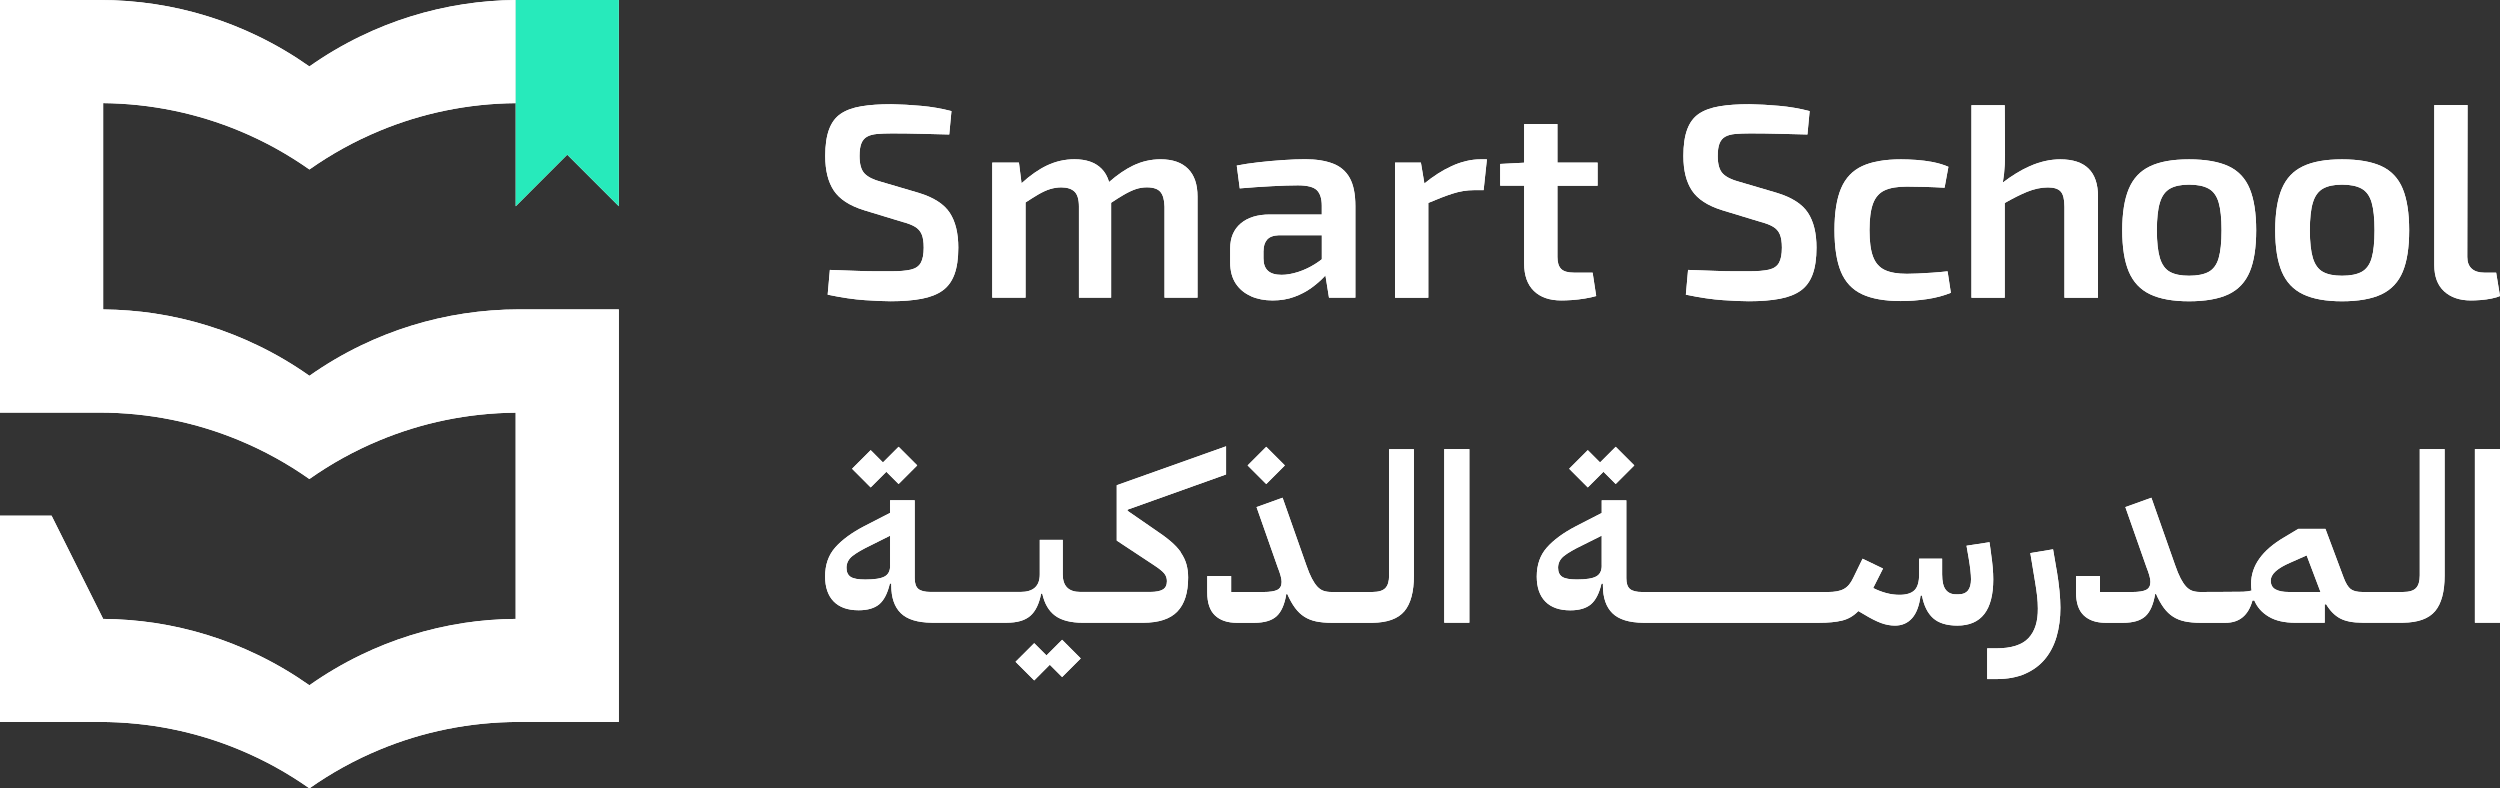 <?xml version="1.0" encoding="UTF-8"?>
<svg id="Layer_2" data-name="Layer 2" xmlns="http://www.w3.org/2000/svg" viewBox="0 0 624.25 196.85">
  <rect x="0" y="0" width="624.25" height="196.85" fill="#333333" stroke="none"/>
  <defs>
    <style>
      .cls-1 {
        fill: #fff;
      }

      .cls-1, .cls-2 {
        stroke-width: 0px;
      }

      .cls-2 {
        fill: #27eabb;
      }
    </style>
  </defs>
  <g id="Layer_1-2" data-name="Layer 1">
    <g>
      <g>
        <path class="cls-1" d="m154.52,77.26v103.01h-24.86c-12.37,0-24.17,2.46-34.92,6.94-6.21,2.58-12.07,5.83-17.48,9.64-5.42-3.82-11.28-7.07-17.48-9.64-10.75-4.48-22.55-6.94-34.93-6.94H0v-51.5h12.88l12.87,25.75v.02c4.36.04,8.67.38,12.88,1.01,9.1,1.38,17.75,4.11,25.75,7.98,4.51,2.18,8.81,4.72,12.87,7.58,4.06-2.86,8.36-5.4,12.88-7.58,8-3.87,16.66-6.59,25.75-7.98,4.2-.64,8.51-.97,12.88-1.01v-51.5c-12.05.11-23.54,2.56-34.03,6.93-6.21,2.58-12.07,5.82-17.48,9.64-5.42-3.82-11.28-7.07-17.48-9.64-10.75-4.48-22.55-6.95-34.93-6.95H0V0h24.84c4.69,0,9.29.35,13.79,1.03,9.1,1.38,17.75,4.11,25.75,7.98,4.51,2.18,8.81,4.72,12.87,7.58,4.06-2.86,8.36-5.4,12.88-7.58,8-3.87,16.66-6.59,25.75-7.98C120.09.39,124.4.05,128.77,0v25.76c-12.05.1-23.53,2.55-34.03,6.92-6.21,2.58-12.07,5.83-17.48,9.64-5.42-3.82-11.28-7.07-17.48-9.64-10.49-4.36-21.98-6.81-34.02-6.93v51.51c4.37.05,8.68.38,12.88,1.02,9.1,1.38,17.75,4.11,25.75,7.98,4.51,2.17,8.81,4.71,12.87,7.58,4.06-2.87,8.36-5.4,12.88-7.58,8-3.86,16.66-6.59,25.75-7.97,4.49-.68,9.1-1.04,13.77-1.04h24.86Z"/>
        <path class="cls-1" d="m154.52,0v51.5l-12.88-12.88-12.87,12.88V0c.3,0,.6,0,.9,0h24.85Z"/>
      </g>
      <path class="cls-1" d="m215.75,52.49l9.69,2.95c1.24.32,2.24.71,3.02,1.17.78.46,1.34,1.09,1.68,1.89.34.8.51,1.91.51,3.33,0,1.65-.24,2.91-.72,3.78-.48.87-1.32,1.44-2.51,1.72s-2.84.41-4.95.41h-3.71c-1.33,0-2.91-.03-4.74-.1-1.83-.07-4.1-.15-6.8-.24l-.55,6.18c3.48.73,6.58,1.19,9.31,1.37,2.72.18,4.87.27,6.42.27,3.02,0,5.61-.21,7.76-.62s3.89-1.1,5.22-2.06,2.31-2.31,2.95-4.05c.64-1.74.96-3.96.96-6.66,0-3.62-.71-6.52-2.13-8.69-1.42-2.17-4.01-3.84-7.76-4.98l-9.34-2.75c-1.92-.5-3.31-1.19-4.16-2.06-.85-.87-1.27-2.34-1.27-4.4,0-1.33.15-2.37.45-3.13.3-.76.77-1.32,1.41-1.68.64-.37,1.48-.59,2.51-.69,1.03-.09,2.28-.14,3.74-.14,2.38,0,4.87.03,7.45.1,2.59.07,4.87.13,6.84.17l.55-5.84c-2.47-.64-5-1.08-7.59-1.31-2.59-.23-5.05-.37-7.38-.41-2.93,0-5.44.17-7.52.52-2.08.34-3.79.96-5.12,1.85-1.33.89-2.31,2.2-2.95,3.92-.64,1.72-.96,3.93-.96,6.63,0,3.62.72,6.5,2.16,8.66,1.44,2.15,3.95,3.78,7.52,4.88Z"/>
      <path class="cls-1" d="m256.08,50.55c1.23-.8,2.28-1.46,3.16-1.98,1.1-.64,2.11-1.1,3.02-1.37.92-.27,1.83-.41,2.75-.41,1.47,0,2.56.36,3.3,1.06.73.71,1.1,1.96,1.1,3.74v22.74h8.04v-23.7c1.2-.8,2.26-1.47,3.16-1.99,1.1-.64,2.1-1.11,2.99-1.41.89-.3,1.82-.45,2.78-.45,1.6,0,2.72.38,3.37,1.13.64.76.99,1.98,1.03,3.68v22.74h8.24v-25.28c0-3.02-.79-5.32-2.37-6.9s-3.86-2.37-6.84-2.37c-2.43,0-4.73.53-6.9,1.58-1.93.93-3.92,2.3-5.97,4.09-.4-1.35-1.02-2.47-1.9-3.34-1.56-1.56-3.8-2.34-6.73-2.34-2.43,0-4.74.53-6.94,1.58-2.06.99-4.16,2.46-6.29,4.41l-.65-5.16h-6.66v33.73h8.31v-23.79Z"/>
      <path class="cls-1" d="m312.34,73.96c1.6.71,3.41,1.06,5.43,1.06s3.77-.3,5.39-.89,3.07-1.35,4.33-2.27c1.26-.92,2.32-1.84,3.19-2.78.1-.11.18-.2.28-.31l.89,5.56h6.59v-22.88c0-2.98-.47-5.31-1.41-7.01-.94-1.69-2.35-2.9-4.23-3.61-1.88-.71-4.17-1.07-6.87-1.07-1.65,0-3.5.07-5.57.21-2.06.14-4.1.32-6.11.55-2.02.23-3.82.5-5.43.82l.75,5.7c2.66-.23,5.3-.41,7.94-.55,2.63-.14,4.82-.21,6.56-.21,2.34,0,3.92.4,4.74,1.2.82.8,1.24,2.1,1.24,3.88v2.2h-12.98c-3.07,0-5.49.74-7.25,2.23-1.76,1.49-2.64,3.56-2.64,6.22v3.57c0,2.06.46,3.79,1.37,5.19.92,1.4,2.17,2.45,3.78,3.16Zm3.16-11.3c0-1.19.3-2.13.89-2.82.6-.69,1.58-1.05,2.95-1.1h10.72v6c-.46.35-.92.7-1.41,1.01-1.49.96-2.99,1.68-4.5,2.16-1.51.48-2.89.72-4.12.72-1.56,0-2.7-.34-3.44-1.03s-1.1-1.72-1.1-3.09v-1.85Z"/>
      <path class="cls-1" d="m362.5,41.47c-2.32,1.05-4.59,2.51-6.83,4.34l-.87-5.2h-6.46v33.73h8.31v-23.67c2.35-1,4.35-1.77,5.98-2.3,1.83-.59,3.64-.89,5.43-.89h2.4l.82-7.69h-1.65c-2.29,0-4.67.56-7.15,1.68Z"/>
      <path class="cls-1" d="m392.52,74.92c1.05-.07,2.13-.2,3.23-.38,1.1-.18,2.04-.39,2.82-.62l-.89-5.84h-4.67c-1.51,0-2.58-.31-3.19-.93-.62-.62-.93-1.61-.93-2.99v-17.79h10.03v-5.77h-10.03v-9.62h-8.31v9.65l-5.98.31v5.43h5.98v19.44c0,2.98.81,5.26,2.44,6.84s3.9,2.37,6.84,2.37c.73,0,1.63-.03,2.68-.1Z"/>
      <path class="cls-1" d="m430.03,52.49l9.69,2.95c1.24.32,2.24.71,3.02,1.17.78.46,1.34,1.09,1.68,1.89.34.8.52,1.91.52,3.33,0,1.65-.24,2.91-.72,3.78-.48.87-1.32,1.44-2.51,1.72-1.19.27-2.84.41-4.95.41h-3.71c-1.33,0-2.91-.03-4.74-.1-1.83-.07-4.1-.15-6.8-.24l-.55,6.18c3.48.73,6.58,1.19,9.31,1.37,2.72.18,4.87.27,6.42.27,3.02,0,5.61-.21,7.76-.62,2.15-.41,3.89-1.1,5.22-2.06,1.33-.96,2.31-2.31,2.95-4.05.64-1.74.96-3.96.96-6.66,0-3.62-.71-6.52-2.13-8.69-1.42-2.17-4.01-3.84-7.76-4.98l-9.34-2.75c-1.92-.5-3.31-1.19-4.16-2.06-.85-.87-1.27-2.34-1.27-4.4,0-1.33.15-2.37.45-3.13.3-.76.77-1.32,1.41-1.68.64-.37,1.48-.59,2.51-.69,1.03-.09,2.28-.14,3.75-.14,2.38,0,4.87.03,7.45.1,2.59.07,4.87.13,6.83.17l.55-5.84c-2.47-.64-5-1.08-7.59-1.31-2.59-.23-5.05-.37-7.39-.41-2.93,0-5.44.17-7.52.52s-3.79.96-5.12,1.85-2.31,2.2-2.95,3.92c-.64,1.72-.96,3.93-.96,6.63,0,3.62.72,6.5,2.16,8.66,1.44,2.15,3.95,3.78,7.52,4.88Z"/>
      <path class="cls-1" d="m464.93,73.45c2.43,1.14,5.66,1.72,9.69,1.72,2.15,0,4.33-.16,6.53-.48,2.2-.32,4.19-.85,5.98-1.58l-.82-5.36c-1.24.14-2.51.25-3.81.34-1.31.09-2.52.16-3.64.21-1.12.05-2.03.07-2.71.07-2.34,0-4.18-.32-5.53-.96-1.35-.64-2.33-1.75-2.92-3.33-.6-1.58-.89-3.79-.89-6.63s.3-5.05.89-6.63c.59-1.58,1.57-2.68,2.92-3.3,1.35-.62,3.19-.93,5.53-.93,1.24,0,2.69.02,4.36.07,1.67.05,3.36.11,5.05.21l.96-5.22c-1.15-.5-2.43-.89-3.85-1.17-1.42-.27-2.82-.46-4.19-.55-1.37-.09-2.63-.14-3.78-.14-4.03,0-7.26.56-9.69,1.68-2.43,1.12-4.19,2.98-5.29,5.56-1.1,2.59-1.65,6.06-1.65,10.41s.54,7.82,1.61,10.41c1.08,2.59,2.83,4.46,5.26,5.6Z"/>
      <path class="cls-1" d="m523.87,74.34v-25.28c0-6.18-3.14-9.27-9.41-9.27-2.52,0-5.07.57-7.66,1.72-2.24.99-4.47,2.37-6.7,4.08.12-.67.22-1.4.31-2.19.16-1.49.24-3.08.24-4.77l-.07-12.37h-8.31v48.09h8.31v-23.66c2.13-1.21,4-2.15,5.57-2.79,1.79-.73,3.53-1.1,5.22-1.1,1.51,0,2.58.34,3.19,1.03.62.69.93,1.95.93,3.78v22.74h8.38Z"/>
      <path class="cls-1" d="m536.89,73.48c2.45,1.17,5.69,1.75,9.72,1.75s7.41-.58,9.86-1.75c2.45-1.17,4.21-3.05,5.29-5.63,1.08-2.59,1.61-6.03,1.61-10.34s-.54-7.76-1.61-10.37c-1.08-2.61-2.84-4.49-5.29-5.63-2.45-1.14-5.74-1.72-9.86-1.72s-7.27.57-9.72,1.72c-2.45,1.15-4.22,3.02-5.32,5.63s-1.65,6.07-1.65,10.37.55,7.75,1.65,10.34c1.1,2.59,2.87,4.47,5.32,5.63Zm2.44-22.91c.5-1.65,1.34-2.8,2.51-3.47,1.17-.66,2.76-1,4.77-1s3.69.33,4.88,1c1.19.66,2.03,1.82,2.51,3.47.48,1.65.72,3.96.72,6.94s-.24,5.29-.72,6.94c-.48,1.65-1.32,2.79-2.51,3.44-1.19.64-2.82.96-4.88.96s-3.61-.32-4.77-.96c-1.17-.64-2-1.79-2.51-3.44-.5-1.65-.76-3.96-.76-6.94s.25-5.29.76-6.94Z"/>
      <path class="cls-1" d="m575.09,73.48c2.45,1.17,5.69,1.75,9.72,1.75s7.41-.58,9.86-1.75c2.45-1.17,4.21-3.05,5.29-5.63,1.08-2.59,1.61-6.03,1.61-10.34s-.54-7.76-1.61-10.37c-1.08-2.61-2.84-4.49-5.29-5.63-2.45-1.14-5.74-1.72-9.86-1.72s-7.27.57-9.72,1.72c-2.45,1.15-4.22,3.02-5.32,5.63-1.1,2.61-1.65,6.07-1.65,10.37s.55,7.75,1.65,10.34c1.1,2.59,2.87,4.47,5.32,5.63Zm2.44-22.91c.5-1.65,1.34-2.8,2.51-3.47,1.17-.66,2.76-1,4.77-1s3.69.33,4.88,1c1.19.66,2.03,1.82,2.51,3.47.48,1.65.72,3.96.72,6.94s-.24,5.29-.72,6.94c-.48,1.65-1.32,2.79-2.51,3.44-1.19.64-2.82.96-4.88.96s-3.61-.32-4.77-.96c-1.17-.64-2-1.79-2.51-3.44-.5-1.65-.76-3.96-.76-6.94s.25-5.29.76-6.94Z"/>
      <path class="cls-1" d="m622.15,74.54c.89-.18,1.59-.39,2.1-.62l-.96-5.84h-2.95c-1.37,0-2.43-.33-3.16-1-.73-.66-1.1-1.64-1.1-2.92l.07-37.92h-8.31v39.98c0,2.84.82,5.02,2.47,6.53s3.87,2.27,6.66,2.27c.69,0,1.5-.03,2.44-.1.94-.07,1.85-.2,2.75-.38Z"/>
      <path class="cls-1" d="m294.85,137.89c-.66-.96-1.54-1.89-2.64-2.81-1.09-.92-2.44-1.9-4.04-2.96l-6.62-4.57v-.29l24.6-8.79v-7.03l-27.3,9.72v13.82l9.31,6.15c1.25.82,2.1,1.5,2.55,2.05.45.55.67,1.19.67,1.93,0,.98-.33,1.67-1,2.08-.66.41-1.74.62-3.22.62h-17.4c-2.93,0-4.39-1.46-4.39-4.39v-8.61h-5.74v8.61c0,2.93-1.6,4.39-4.8,4.39h-22.44c-1.45,0-2.47-.25-3.08-.76-.61-.51-.91-1.41-.91-2.69v-19.45h-6.15v3.16l-6.38,3.28c-3.16,1.64-5.59,3.42-7.29,5.33-1.7,1.91-2.55,4.33-2.55,7.26,0,2.69.71,4.77,2.14,6.24,1.43,1.46,3.5,2.2,6.24,2.2,2.23,0,3.93-.5,5.13-1.49,1.19-1,2.08-2.72,2.66-5.18h.35v.47c0,3.05.79,5.35,2.37,6.91,1.58,1.56,4.15,2.36,7.7,2.4h18.8c2.58,0,4.52-.57,5.83-1.7,1.31-1.13,2.22-2.99,2.72-5.56h.29c.55,2.5,1.62,4.33,3.22,5.51,1.6,1.17,3.9,1.76,6.91,1.76h15.05c3.9,0,6.76-.94,8.55-2.81,1.8-1.87,2.69-4.71,2.69-8.49,0-1.21-.15-2.32-.44-3.34-.29-1.01-.77-2-1.44-2.96Zm-72.58,3.37c0,1.29-.46,2.19-1.38,2.69-.92.51-2.53.76-4.83.76-1.76,0-2.98-.22-3.66-.67-.68-.45-1.03-1.2-1.03-2.26,0-1.17.49-2.15,1.46-2.93.98-.78,2.52-1.68,4.63-2.69l4.8-2.4v7.5Z"/>
      <path class="cls-1" d="m346.86,143.72c0,1.41-.3,2.44-.91,3.1-.61.66-1.69,1-3.25,1h-10.31c-.7,0-1.34-.1-1.9-.29-.57-.19-1.08-.55-1.55-1.05-.47-.51-.93-1.19-1.38-2.05-.45-.86-.91-1.97-1.38-3.34l-5.92-16.81-6.5,2.34,5.27,15c.31.78.56,1.48.73,2.11.18.62.26,1.15.26,1.58,0,.94-.34,1.59-1.03,1.96-.68.37-1.88.56-3.6.56h-7.97v-3.98h-5.97v4.1c0,2.58.64,4.48,1.93,5.71,1.29,1.23,3.1,1.85,5.45,1.85h4.39c2.5,0,4.34-.55,5.54-1.64,1.19-1.09,2-2.93,2.43-5.51l.23-.06c.62,1.41,1.28,2.57,1.96,3.49.68.92,1.45,1.65,2.31,2.2.86.55,1.84.94,2.93,1.17,1.09.23,2.38.35,3.87.35h10.19c3.75-.04,6.41-1.01,8-2.9,1.58-1.89,2.37-4.85,2.37-8.87v-31.57h-6.21v31.57Z"/>
      <rect class="cls-1" x="360.63" y="112.14" width="6.27" height="43.35"/>
      <path class="cls-1" d="m497.19,138.38l-.41-2.99-5.74.88.53,3.05c.39,2.3.59,4.08.59,5.33,0,2.5-1.02,3.75-3.05,3.75h-.76c-1.09,0-1.93-.39-2.52-1.17-.59-.78-.88-2.05-.88-3.81v-3.92h-5.74v3.9c0,1.9-.39,3.23-1.17,3.99-.78.76-2.03,1.14-3.75,1.14-1.09,0-2.19-.15-3.28-.44-1.09-.29-2.19-.71-3.28-1.26l2.46-4.86-5.1-2.46-2.34,4.8c-.31.66-.65,1.22-1.03,1.67-.37.45-.8.81-1.29,1.08-.49.27-1.06.47-1.73.59-.66.12-1.43.18-2.28.18h-46.33c-1.45,0-2.47-.25-3.08-.76-.61-.51-.91-1.41-.91-2.69v-19.45h-6.15v3.16l-6.38,3.28c-3.16,1.64-5.59,3.42-7.29,5.33-1.7,1.91-2.55,4.33-2.55,7.26,0,2.69.71,4.77,2.14,6.24,1.43,1.46,3.5,2.2,6.24,2.2,2.23,0,3.93-.5,5.13-1.49,1.19-1,2.08-2.72,2.66-5.18h.35v.47c0,3.05.79,5.35,2.37,6.91,1.58,1.56,4.15,2.36,7.7,2.4h43.87c2.34,0,4.28-.18,5.8-.56,1.52-.37,2.87-1.16,4.04-2.37l1.41.82c1.68,1.02,3.1,1.74,4.28,2.17,1.17.43,2.32.64,3.46.64,1.76,0,3.18-.62,4.28-1.86,1.09-1.24,1.8-3.12,2.11-5.64h.35c.47,2.52,1.4,4.4,2.78,5.64,1.39,1.24,3.41,1.86,6.06,1.86,5.97,0,8.96-3.85,8.96-11.54,0-1.84-.18-3.92-.53-6.27Zm-97.24,2.87c0,1.29-.46,2.19-1.38,2.69-.92.51-2.53.76-4.83.76-1.76,0-2.98-.22-3.66-.67-.68-.45-1.03-1.2-1.03-2.26,0-1.17.49-2.15,1.46-2.93.98-.78,2.52-1.68,4.63-2.69l4.8-2.4v7.5Z"/>
      <path class="cls-1" d="m513.53,142.31l-.88-5.15-5.68.94,1.23,7.44c.19,1.13.35,2.24.47,3.31.12,1.07.18,2.1.18,3.08.04,3.24-.74,5.71-2.34,7.41-1.6,1.7-4.28,2.55-8.03,2.55h-2.28v7.67h2.34c2.73,0,5.11-.44,7.12-1.32,2.01-.88,3.67-2.11,4.98-3.69,1.31-1.58,2.27-3.46,2.9-5.62.62-2.17.94-4.56.94-7.18,0-1.21-.08-2.62-.23-4.22-.16-1.6-.39-3.34-.7-5.21Z"/>
      <path class="cls-1" d="m604.21,143.72c0,1.41-.3,2.44-.91,3.1-.61.66-1.69,1-3.25,1h-10.19c-1.29,0-2.26-.24-2.9-.73-.64-.49-1.24-1.47-1.79-2.96l-4.51-12.07h-6.79l-3.51,2.11c-5.51,3.24-8.26,7.11-8.26,11.6,0,.31,0,.61.03.88.02.27.05.55.09.82-.66.16-1.37.25-2.11.29-.74.04-10.78.06-10.78.06-.7,0-1.34-.1-1.9-.29-.57-.19-1.08-.55-1.55-1.05-.47-.51-.93-1.19-1.38-2.05-.45-.86-.91-1.97-1.38-3.34l-5.92-16.81-6.5,2.34,5.27,15c.31.78.56,1.48.73,2.11.18.62.26,1.15.26,1.58,0,.94-.34,1.59-1.03,1.96-.68.37-1.88.56-3.6.56h-7.97v-3.98h-5.97v4.1c0,2.58.64,4.48,1.93,5.71,1.29,1.23,3.1,1.85,5.45,1.85h4.39c2.5,0,4.34-.55,5.54-1.64,1.19-1.09,2-2.93,2.43-5.51l.23-.06c.62,1.41,1.28,2.57,1.96,3.49.68.92,1.45,1.65,2.31,2.2.86.55,1.84.94,2.93,1.17,1.09.23,2.38.35,3.87.35h6.27c3.48,0,5.72-1.85,6.74-5.57h.47c.7,1.68,1.9,3.03,3.6,4.04,1.7,1.02,3.91,1.52,6.65,1.52h7.32v-4.57l.35-.06c.98,1.64,2.14,2.82,3.49,3.54,1.35.72,3.19,1.08,5.54,1.08h10.19c3.75-.04,6.41-1.01,8-2.9,1.58-1.89,2.37-4.85,2.37-8.87v-31.57h-6.21v31.57Zm-32.75,4.1c-1.37,0-2.45-.21-3.25-.64-.8-.43-1.2-1.15-1.2-2.17,0-.86.42-1.66,1.26-2.4.84-.74,2.04-1.44,3.6-2.11l4.1-1.82,3.46,9.14h-7.97Z"/>
      <rect class="cls-1" x="617.98" y="112.14" width="6.27" height="43.35"/>
      <polygon class="cls-1" points="391.82 117.05 396.47 121.71 400.38 117.8 403.44 120.86 408.09 116.21 403.44 111.56 399.53 115.47 396.47 112.4 391.82 117.05"/>
      <polygon class="cls-1" points="261.3 163.66 258.24 160.6 253.58 165.25 258.24 169.9 262.14 165.99 265.21 169.06 269.86 164.41 265.21 159.75 261.3 163.66"/>
      <rect class="cls-1" x="312.88" y="112.92" width="6.58" height="6.58" transform="translate(10.44 257.61) rotate(-45)"/>
      <polygon class="cls-1" points="217.41 112.4 212.76 117.05 217.41 121.71 221.32 117.8 224.38 120.86 229.03 116.21 224.38 111.56 220.47 115.47 217.41 112.4"/>
      <g>
        <path class="cls-1" d="m154.52,77.26v103.01h-24.86c-12.37,0-24.17,2.46-34.92,6.94-6.21,2.58-12.07,5.83-17.48,9.64-5.42-3.82-11.28-7.07-17.48-9.64-10.75-4.48-22.55-6.94-34.93-6.94H0v-51.5h12.88l12.87,25.75v.02c4.36.04,8.67.38,12.88,1.01,9.1,1.38,17.75,4.11,25.75,7.98,4.51,2.18,8.81,4.72,12.87,7.58,4.06-2.86,8.36-5.4,12.88-7.58,8-3.87,16.66-6.59,25.75-7.98,4.2-.64,8.51-.97,12.88-1.01v-51.5c-12.05.11-23.54,2.56-34.03,6.93-6.21,2.58-12.07,5.82-17.48,9.64-5.42-3.82-11.28-7.07-17.48-9.64-10.75-4.48-22.55-6.95-34.93-6.95H0V0h24.84c4.69,0,9.29.35,13.79,1.03,9.1,1.38,17.75,4.11,25.75,7.98,4.51,2.18,8.81,4.72,12.87,7.58,4.06-2.86,8.36-5.4,12.88-7.58,8-3.87,16.66-6.59,25.75-7.98C120.09.39,124.4.05,128.77,0v25.76c-12.05.1-23.53,2.55-34.03,6.92-6.21,2.58-12.07,5.83-17.48,9.64-5.42-3.82-11.28-7.07-17.48-9.64-10.49-4.36-21.98-6.81-34.02-6.93v51.51c4.37.05,8.68.38,12.88,1.02,9.1,1.38,17.75,4.11,25.75,7.98,4.51,2.17,8.81,4.71,12.87,7.58,4.06-2.87,8.36-5.4,12.88-7.58,8-3.86,16.66-6.59,25.75-7.97,4.49-.68,9.1-1.04,13.77-1.04h24.86Z"/>
        <path class="cls-2" d="m154.52,0v51.5l-12.88-12.88-12.87,12.88V0c.3,0,.6,0,.9,0h24.85Z"/>
      </g>
      <path class="cls-1" d="m215.75,52.49l9.69,2.95c1.24.32,2.24.71,3.02,1.17.78.46,1.34,1.09,1.68,1.89.34.8.51,1.91.51,3.33,0,1.65-.24,2.91-.72,3.78-.48.87-1.32,1.44-2.51,1.72s-2.84.41-4.95.41h-3.71c-1.33,0-2.91-.03-4.74-.1-1.83-.07-4.1-.15-6.8-.24l-.55,6.18c3.48.73,6.58,1.19,9.31,1.37,2.72.18,4.87.27,6.42.27,3.02,0,5.61-.21,7.76-.62s3.89-1.1,5.22-2.06,2.31-2.31,2.95-4.05c.64-1.74.96-3.96.96-6.66,0-3.62-.71-6.52-2.13-8.69-1.42-2.17-4.01-3.84-7.76-4.98l-9.34-2.75c-1.92-.5-3.31-1.19-4.16-2.06-.85-.87-1.27-2.34-1.27-4.4,0-1.33.15-2.37.45-3.13.3-.76.77-1.32,1.41-1.68.64-.37,1.48-.59,2.51-.69,1.03-.09,2.28-.14,3.74-.14,2.38,0,4.87.03,7.45.1,2.59.07,4.87.13,6.84.17l.55-5.84c-2.47-.64-5-1.08-7.59-1.31-2.59-.23-5.05-.37-7.38-.41-2.93,0-5.44.17-7.52.52-2.08.34-3.79.96-5.12,1.85-1.33.89-2.31,2.2-2.95,3.92-.64,1.72-.96,3.93-.96,6.63,0,3.62.72,6.5,2.16,8.66,1.44,2.15,3.95,3.78,7.52,4.88Z"/>
      <path class="cls-1" d="m256.08,50.55c1.23-.8,2.28-1.46,3.16-1.98,1.1-.64,2.11-1.1,3.02-1.37.92-.27,1.83-.41,2.75-.41,1.47,0,2.56.36,3.3,1.06.73.71,1.1,1.96,1.1,3.74v22.74h8.04v-23.7c1.2-.8,2.26-1.47,3.16-1.99,1.1-.64,2.1-1.11,2.99-1.41.89-.3,1.82-.45,2.78-.45,1.6,0,2.72.38,3.37,1.13.64.76.99,1.98,1.03,3.68v22.74h8.24v-25.28c0-3.02-.79-5.32-2.37-6.9s-3.86-2.37-6.84-2.37c-2.43,0-4.73.53-6.9,1.58-1.93.93-3.92,2.3-5.97,4.09-.4-1.35-1.02-2.47-1.9-3.34-1.56-1.56-3.8-2.34-6.73-2.34-2.43,0-4.74.53-6.94,1.58-2.06.99-4.16,2.46-6.29,4.41l-.65-5.16h-6.66v33.73h8.31v-23.79Z"/>
      <path class="cls-1" d="m312.34,73.96c1.6.71,3.41,1.06,5.43,1.06s3.77-.3,5.39-.89,3.07-1.35,4.33-2.27c1.26-.92,2.32-1.84,3.19-2.78.1-.11.18-.2.28-.31l.89,5.56h6.59v-22.88c0-2.98-.47-5.31-1.41-7.01-.94-1.69-2.35-2.9-4.23-3.61-1.88-.71-4.17-1.07-6.87-1.07-1.65,0-3.5.07-5.57.21-2.06.14-4.1.32-6.11.55-2.02.23-3.82.5-5.43.82l.75,5.7c2.66-.23,5.3-.41,7.94-.55,2.63-.14,4.82-.21,6.56-.21,2.34,0,3.92.4,4.74,1.2.82.8,1.24,2.1,1.24,3.88v2.2h-12.98c-3.07,0-5.49.74-7.25,2.23-1.76,1.49-2.64,3.56-2.64,6.22v3.57c0,2.06.46,3.79,1.37,5.19.92,1.4,2.17,2.45,3.78,3.16Zm3.16-11.3c0-1.19.3-2.13.89-2.82.6-.69,1.58-1.05,2.95-1.1h10.72v6c-.46.35-.92.7-1.41,1.01-1.49.96-2.99,1.68-4.5,2.16-1.51.48-2.89.72-4.12.72-1.56,0-2.7-.34-3.44-1.03s-1.1-1.72-1.1-3.09v-1.85Z"/>
      <path class="cls-1" d="m362.5,41.47c-2.32,1.05-4.59,2.51-6.83,4.34l-.87-5.2h-6.46v33.73h8.31v-23.67c2.35-1,4.35-1.77,5.98-2.3,1.83-.59,3.64-.89,5.43-.89h2.4l.82-7.69h-1.65c-2.29,0-4.67.56-7.15,1.68Z"/>
      <path class="cls-1" d="m392.52,74.92c1.05-.07,2.13-.2,3.23-.38,1.1-.18,2.04-.39,2.82-.62l-.89-5.84h-4.67c-1.51,0-2.58-.31-3.19-.93-.62-.62-.93-1.61-.93-2.99v-17.79h10.03v-5.77h-10.03v-9.62h-8.31v9.65l-5.98.31v5.43h5.98v19.44c0,2.98.81,5.26,2.44,6.84s3.9,2.37,6.84,2.37c.73,0,1.63-.03,2.68-.1Z"/>
      <path class="cls-1" d="m430.03,52.49l9.69,2.95c1.24.32,2.24.71,3.02,1.17.78.46,1.34,1.09,1.68,1.89.34.8.52,1.91.52,3.33,0,1.65-.24,2.91-.72,3.78-.48.87-1.32,1.44-2.51,1.72-1.19.27-2.84.41-4.95.41h-3.71c-1.33,0-2.91-.03-4.74-.1-1.83-.07-4.1-.15-6.8-.24l-.55,6.18c3.48.73,6.58,1.19,9.31,1.37,2.72.18,4.87.27,6.42.27,3.02,0,5.61-.21,7.76-.62,2.15-.41,3.89-1.1,5.22-2.06,1.33-.96,2.31-2.31,2.95-4.05.64-1.74.96-3.96.96-6.66,0-3.62-.71-6.52-2.13-8.69-1.42-2.17-4.01-3.84-7.76-4.98l-9.34-2.75c-1.92-.5-3.31-1.19-4.16-2.06-.85-.87-1.27-2.34-1.27-4.4,0-1.33.15-2.37.45-3.13.3-.76.77-1.32,1.41-1.68.64-.37,1.48-.59,2.51-.69,1.03-.09,2.28-.14,3.75-.14,2.38,0,4.87.03,7.45.1,2.59.07,4.87.13,6.83.17l.55-5.84c-2.47-.64-5-1.08-7.59-1.31-2.59-.23-5.05-.37-7.39-.41-2.93,0-5.44.17-7.52.52s-3.79.96-5.12,1.85-2.31,2.2-2.95,3.92c-.64,1.72-.96,3.93-.96,6.63,0,3.62.72,6.5,2.16,8.66,1.44,2.15,3.95,3.78,7.52,4.88Z"/>
      <path class="cls-1" d="m464.93,73.45c2.43,1.14,5.66,1.72,9.69,1.72,2.15,0,4.33-.16,6.53-.48,2.2-.32,4.19-.85,5.98-1.58l-.82-5.36c-1.24.14-2.51.25-3.81.34-1.31.09-2.52.16-3.64.21-1.12.05-2.03.07-2.71.07-2.34,0-4.18-.32-5.53-.96-1.35-.64-2.33-1.75-2.92-3.33-.6-1.58-.89-3.79-.89-6.63s.3-5.05.89-6.63c.59-1.58,1.57-2.68,2.92-3.3,1.35-.62,3.19-.93,5.53-.93,1.24,0,2.69.02,4.36.07,1.67.05,3.36.11,5.05.21l.96-5.22c-1.15-.5-2.43-.89-3.85-1.17-1.42-.27-2.82-.46-4.19-.55-1.37-.09-2.63-.14-3.78-.14-4.03,0-7.26.56-9.69,1.68-2.43,1.12-4.19,2.98-5.29,5.56-1.1,2.59-1.65,6.06-1.65,10.41s.54,7.82,1.61,10.41c1.08,2.59,2.83,4.46,5.26,5.6Z"/>
      <path class="cls-1" d="m523.87,74.34v-25.28c0-6.18-3.14-9.27-9.41-9.27-2.52,0-5.07.57-7.66,1.72-2.24.99-4.47,2.37-6.7,4.08.12-.67.22-1.4.31-2.19.16-1.49.24-3.08.24-4.77l-.07-12.37h-8.31v48.09h8.31v-23.66c2.13-1.21,4-2.15,5.57-2.79,1.79-.73,3.53-1.1,5.22-1.1,1.51,0,2.58.34,3.19,1.03.62.69.93,1.95.93,3.78v22.74h8.38Z"/>
      <path class="cls-1" d="m536.89,73.48c2.45,1.17,5.69,1.75,9.72,1.75s7.41-.58,9.86-1.75c2.45-1.17,4.21-3.05,5.29-5.63,1.08-2.59,1.61-6.03,1.61-10.34s-.54-7.76-1.61-10.37c-1.08-2.61-2.84-4.49-5.29-5.63-2.45-1.14-5.74-1.72-9.86-1.72s-7.27.57-9.72,1.72c-2.45,1.15-4.22,3.02-5.32,5.63s-1.65,6.07-1.65,10.37.55,7.75,1.65,10.34c1.1,2.59,2.87,4.47,5.32,5.63Zm2.44-22.91c.5-1.65,1.34-2.8,2.51-3.47,1.17-.66,2.76-1,4.77-1s3.69.33,4.88,1c1.19.66,2.03,1.82,2.51,3.47.48,1.65.72,3.96.72,6.94s-.24,5.29-.72,6.94c-.48,1.65-1.32,2.79-2.51,3.44-1.19.64-2.82.96-4.88.96s-3.61-.32-4.77-.96c-1.17-.64-2-1.79-2.51-3.44-.5-1.65-.76-3.96-.76-6.94s.25-5.29.76-6.94Z"/>
      <path class="cls-1" d="m575.09,73.48c2.45,1.17,5.69,1.75,9.72,1.75s7.41-.58,9.86-1.75c2.45-1.17,4.21-3.05,5.29-5.63,1.08-2.59,1.61-6.03,1.61-10.34s-.54-7.76-1.61-10.37c-1.08-2.61-2.84-4.49-5.29-5.63-2.45-1.14-5.74-1.72-9.86-1.72s-7.27.57-9.72,1.72c-2.45,1.15-4.22,3.02-5.32,5.63-1.1,2.61-1.65,6.07-1.65,10.37s.55,7.75,1.65,10.34c1.1,2.59,2.87,4.47,5.32,5.63Zm2.44-22.91c.5-1.65,1.34-2.8,2.51-3.47,1.17-.66,2.76-1,4.77-1s3.69.33,4.88,1c1.19.66,2.03,1.82,2.51,3.47.48,1.65.72,3.96.72,6.94s-.24,5.29-.72,6.94c-.48,1.65-1.32,2.79-2.51,3.44-1.19.64-2.82.96-4.88.96s-3.61-.32-4.77-.96c-1.17-.64-2-1.79-2.51-3.44-.5-1.65-.76-3.96-.76-6.94s.25-5.29.76-6.94Z"/>
      <path class="cls-1" d="m622.15,74.54c.89-.18,1.59-.39,2.1-.62l-.96-5.84h-2.95c-1.37,0-2.43-.33-3.16-1-.73-.66-1.1-1.64-1.1-2.92l.07-37.92h-8.31v39.98c0,2.84.82,5.02,2.47,6.53s3.87,2.27,6.66,2.27c.69,0,1.5-.03,2.44-.1.94-.07,1.85-.2,2.75-.38Z"/>
      <path class="cls-1" d="m294.85,137.89c-.66-.96-1.54-1.89-2.64-2.81-1.09-.92-2.44-1.9-4.04-2.96l-6.62-4.57v-.29l24.6-8.79v-7.03l-27.3,9.72v13.82l9.31,6.15c1.25.82,2.1,1.5,2.55,2.05.45.55.67,1.19.67,1.93,0,.98-.33,1.67-1,2.08-.66.41-1.74.62-3.22.62h-17.4c-2.93,0-4.39-1.46-4.39-4.39v-8.61h-5.74v8.61c0,2.93-1.6,4.39-4.8,4.39h-22.44c-1.45,0-2.47-.25-3.08-.76-.61-.51-.91-1.41-.91-2.69v-19.45h-6.15v3.16l-6.38,3.28c-3.16,1.64-5.59,3.42-7.29,5.33-1.7,1.91-2.55,4.33-2.55,7.26,0,2.69.71,4.77,2.14,6.24,1.43,1.46,3.5,2.2,6.24,2.2,2.23,0,3.93-.5,5.13-1.49,1.19-1,2.08-2.72,2.66-5.18h.35v.47c0,3.05.79,5.35,2.37,6.91,1.58,1.56,4.15,2.36,7.7,2.4h18.8c2.58,0,4.52-.57,5.83-1.7,1.31-1.13,2.22-2.99,2.72-5.56h.29c.55,2.5,1.62,4.33,3.22,5.51,1.6,1.17,3.9,1.76,6.91,1.76h15.05c3.9,0,6.76-.94,8.55-2.81,1.8-1.87,2.69-4.71,2.69-8.49,0-1.21-.15-2.32-.44-3.34-.29-1.01-.77-2-1.44-2.96Zm-72.58,3.37c0,1.29-.46,2.19-1.38,2.69-.92.51-2.53.76-4.83.76-1.76,0-2.98-.22-3.66-.67-.68-.45-1.03-1.2-1.03-2.26,0-1.17.49-2.15,1.46-2.93.98-.78,2.52-1.68,4.63-2.69l4.8-2.4v7.5Z"/>
      <path class="cls-1" d="m346.86,143.72c0,1.41-.3,2.44-.91,3.1-.61.66-1.69,1-3.25,1h-10.31c-.7,0-1.34-.1-1.9-.29-.57-.19-1.08-.55-1.55-1.05-.47-.51-.93-1.19-1.38-2.05-.45-.86-.91-1.97-1.38-3.34l-5.92-16.81-6.5,2.34,5.27,15c.31.78.56,1.48.73,2.11.18.62.26,1.15.26,1.58,0,.94-.34,1.59-1.03,1.96-.68.37-1.88.56-3.6.56h-7.97v-3.98h-5.97v4.1c0,2.58.64,4.48,1.93,5.71,1.29,1.23,3.1,1.85,5.45,1.85h4.39c2.5,0,4.34-.55,5.54-1.64,1.19-1.09,2-2.93,2.43-5.51l.23-.06c.62,1.41,1.28,2.57,1.96,3.49.68.92,1.45,1.65,2.31,2.2.86.55,1.84.94,2.93,1.17,1.09.23,2.38.35,3.87.35h10.19c3.75-.04,6.41-1.01,8-2.9,1.58-1.89,2.37-4.85,2.37-8.87v-31.57h-6.21v31.57Z"/>
      <rect class="cls-1" x="360.63" y="112.14" width="6.27" height="43.35"/>
      <path class="cls-1" d="m497.19,138.38l-.41-2.99-5.74.88.53,3.05c.39,2.3.59,4.08.59,5.33,0,2.5-1.02,3.75-3.05,3.75h-.76c-1.09,0-1.93-.39-2.52-1.17-.59-.78-.88-2.05-.88-3.81v-3.92h-5.74v3.9c0,1.9-.39,3.23-1.17,3.99-.78.76-2.03,1.14-3.75,1.14-1.09,0-2.19-.15-3.28-.44-1.09-.29-2.19-.71-3.28-1.26l2.46-4.86-5.1-2.46-2.34,4.8c-.31.66-.65,1.22-1.03,1.67-.37.45-.8.81-1.29,1.08-.49.27-1.06.47-1.73.59-.66.12-1.43.18-2.28.18h-46.33c-1.45,0-2.47-.25-3.08-.76-.61-.51-.91-1.41-.91-2.69v-19.45h-6.15v3.16l-6.38,3.28c-3.16,1.64-5.59,3.42-7.29,5.33-1.7,1.91-2.55,4.33-2.55,7.26,0,2.69.71,4.77,2.14,6.24,1.43,1.46,3.5,2.2,6.24,2.2,2.23,0,3.93-.5,5.13-1.49,1.19-1,2.08-2.72,2.66-5.18h.35v.47c0,3.05.79,5.35,2.37,6.91,1.58,1.56,4.15,2.36,7.7,2.4h43.87c2.34,0,4.28-.18,5.8-.56,1.52-.37,2.87-1.16,4.04-2.37l1.41.82c1.68,1.02,3.1,1.74,4.28,2.17,1.17.43,2.32.64,3.46.64,1.76,0,3.18-.62,4.28-1.86,1.09-1.24,1.8-3.12,2.11-5.64h.35c.47,2.52,1.4,4.4,2.78,5.64,1.39,1.24,3.41,1.86,6.06,1.86,5.97,0,8.96-3.85,8.96-11.54,0-1.84-.18-3.92-.53-6.27Zm-97.24,2.87c0,1.29-.46,2.19-1.38,2.69-.92.51-2.53.76-4.83.76-1.76,0-2.98-.22-3.66-.67-.68-.45-1.03-1.2-1.03-2.26,0-1.17.49-2.15,1.46-2.93.98-.78,2.52-1.68,4.63-2.69l4.8-2.4v7.5Z"/>
      <path class="cls-1" d="m513.53,142.31l-.88-5.15-5.68.94,1.23,7.44c.19,1.13.35,2.24.47,3.31.12,1.07.18,2.1.18,3.08.04,3.24-.74,5.71-2.34,7.41-1.6,1.7-4.28,2.55-8.03,2.55h-2.28v7.67h2.34c2.73,0,5.11-.44,7.12-1.32,2.01-.88,3.67-2.11,4.98-3.69,1.31-1.58,2.27-3.46,2.9-5.62.62-2.17.94-4.56.94-7.18,0-1.21-.08-2.62-.23-4.22-.16-1.6-.39-3.34-.7-5.21Z"/>
      <path class="cls-1" d="m604.21,143.72c0,1.41-.3,2.44-.91,3.1-.61.66-1.69,1-3.25,1h-10.19c-1.29,0-2.26-.24-2.9-.73-.64-.49-1.24-1.47-1.79-2.96l-4.51-12.07h-6.79l-3.51,2.11c-5.51,3.24-8.26,7.11-8.26,11.6,0,.31,0,.61.03.88.02.27.05.55.09.82-.66.16-1.37.25-2.11.29-.74.04-10.78.06-10.78.06-.7,0-1.34-.1-1.9-.29-.57-.19-1.08-.55-1.55-1.05-.47-.51-.93-1.19-1.38-2.05-.45-.86-.91-1.97-1.38-3.34l-5.92-16.81-6.5,2.34,5.27,15c.31.78.56,1.48.73,2.11.18.62.26,1.15.26,1.58,0,.94-.34,1.59-1.03,1.96-.68.37-1.88.56-3.6.56h-7.97v-3.98h-5.97v4.1c0,2.58.64,4.48,1.93,5.71,1.29,1.23,3.1,1.85,5.45,1.85h4.39c2.5,0,4.34-.55,5.54-1.64,1.19-1.09,2-2.93,2.43-5.51l.23-.06c.62,1.41,1.28,2.57,1.96,3.49.68.92,1.45,1.65,2.31,2.2.86.55,1.84.94,2.93,1.17,1.09.23,2.38.35,3.87.35h6.27c3.48,0,5.72-1.85,6.74-5.57h.47c.7,1.68,1.9,3.03,3.6,4.04,1.7,1.02,3.91,1.52,6.65,1.52h7.32v-4.57l.35-.06c.98,1.64,2.14,2.82,3.49,3.54,1.35.72,3.19,1.08,5.54,1.08h10.19c3.75-.04,6.41-1.01,8-2.9,1.58-1.89,2.37-4.85,2.37-8.87v-31.57h-6.21v31.57Zm-32.75,4.1c-1.37,0-2.45-.21-3.25-.64-.8-.43-1.2-1.15-1.2-2.17,0-.86.42-1.66,1.26-2.4.84-.74,2.04-1.44,3.6-2.11l4.1-1.82,3.46,9.14h-7.97Z"/>
      <rect class="cls-1" x="617.98" y="112.14" width="6.27" height="43.35"/>
      <polygon class="cls-1" points="391.82 117.05 396.47 121.71 400.38 117.8 403.44 120.86 408.09 116.21 403.44 111.56 399.53 115.47 396.47 112.4 391.82 117.05"/>
      <polygon class="cls-1" points="261.3 163.66 258.24 160.6 253.58 165.25 258.24 169.9 262.14 165.99 265.21 169.06 269.86 164.41 265.21 159.75 261.3 163.66"/>
      <rect class="cls-1" x="312.88" y="112.92" width="6.58" height="6.58" transform="translate(10.44 257.61) rotate(-45)"/>
      <polygon class="cls-1" points="217.41 112.4 212.76 117.05 217.41 121.71 221.32 117.8 224.38 120.86 229.03 116.21 224.38 111.56 220.47 115.47 217.41 112.4"/>
    </g>
  </g>
</svg>